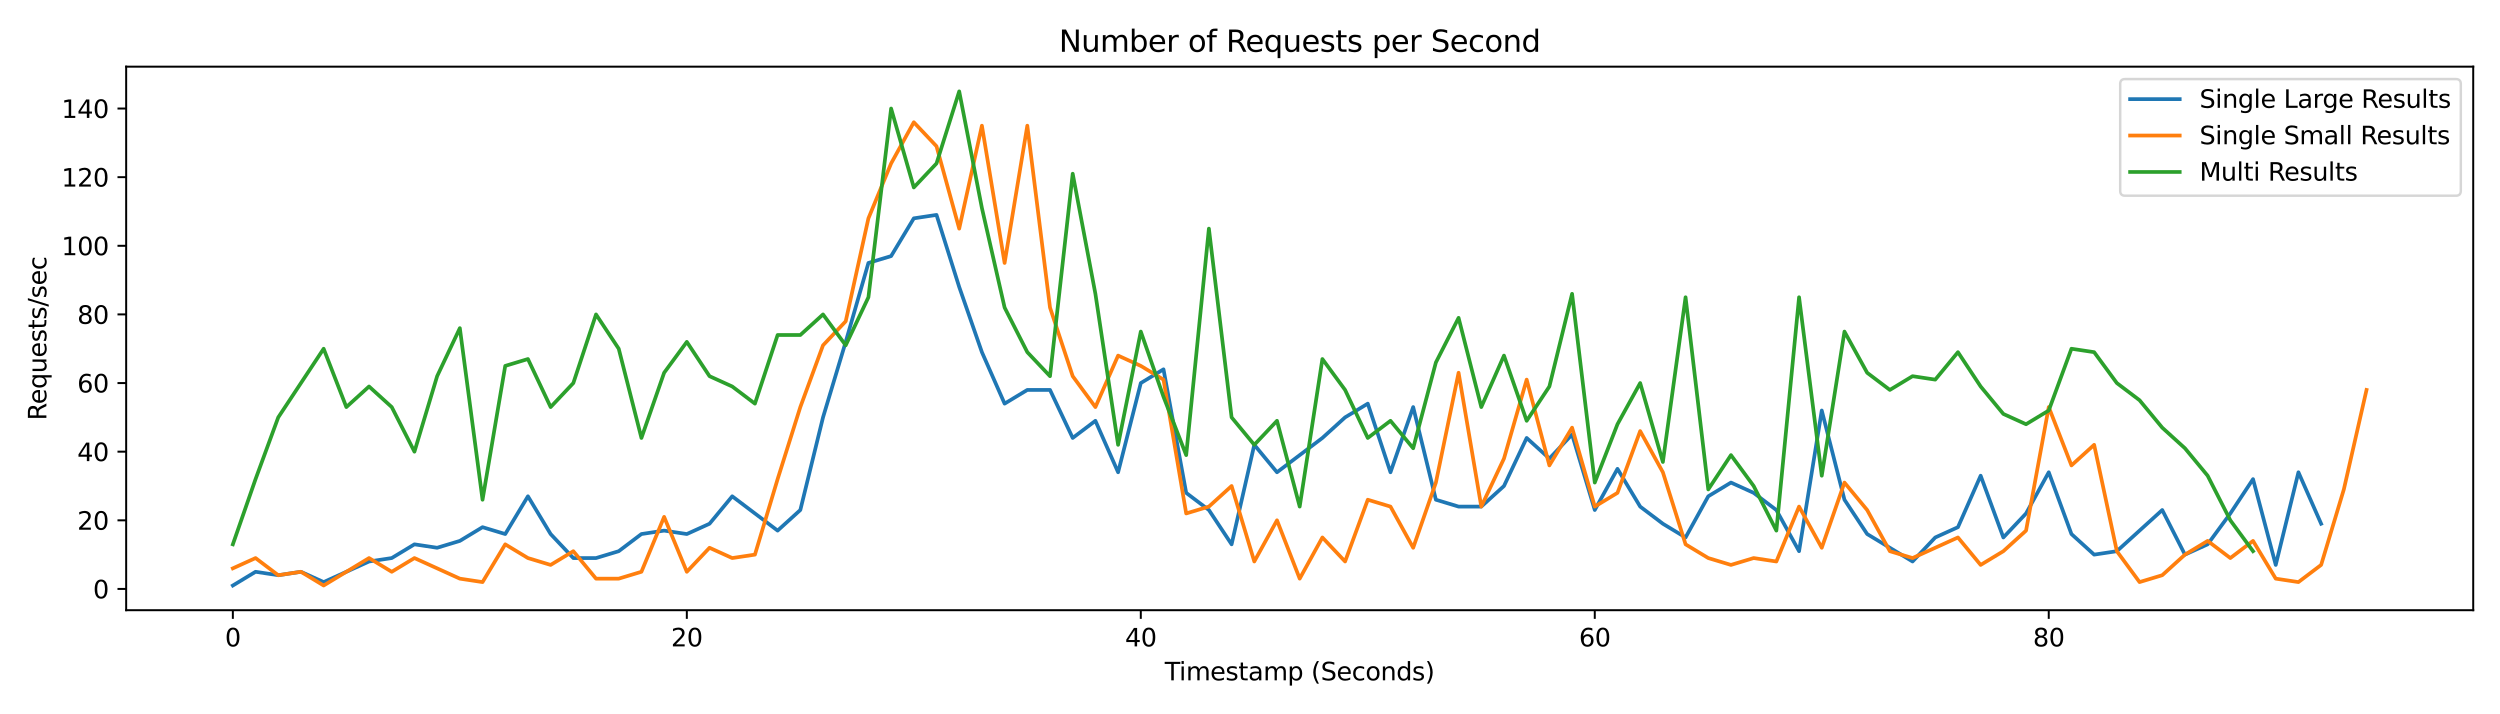 <?xml version="1.0" encoding="utf-8" standalone="no"?>
<!DOCTYPE svg PUBLIC "-//W3C//DTD SVG 1.1//EN"
  "http://www.w3.org/Graphics/SVG/1.1/DTD/svg11.dtd">
<svg xmlns:xlink="http://www.w3.org/1999/xlink" width="1008pt" height="288pt" viewBox="0 0 1008 288" xmlns="http://www.w3.org/2000/svg" version="1.1">
 <defs>
  <style type="text/css">*{stroke-linejoin: round; stroke-linecap: butt}</style>
 </defs>
 <g id="figure_1">
  <g id="patch_1">
   <path d="M 0 288 
L 1008 288 
L 1008 0 
L 0 0 
z
" style="fill: #ffffff"/>
  </g>
  <g id="axes_1">
   <g id="patch_2">
    <path d="M 50.87 246.04 
L 997.2 246.04 
L 997.2 26.88 
L 50.87 26.88 
z
" style="fill: #ffffff"/>
   </g>
   <g id="matplotlib.axis_1">
    <g id="xtick_1">
     <g id="line2d_1">
      <defs>
       <path id="m9a9fbd7526" d="M 0 0 
L 0 3.5 
" style="stroke: #000000; stroke-width: 0.8"/>
      </defs>
      <g>
       <use xlink:href="#m9a9fbd7526" x="93.885" y="246.04" style="stroke: #000000; stroke-width: 0.8"/>
      </g>
     </g>
     <g id="text_1">
      <!-- 0 -->
      <g transform="translate(90.704 260.638) scale(0.1 -0.1)">
       <defs>
        <path id="DejaVuSans-30" d="M 2034 4250 
Q 1547 4250 1301 3770 
Q 1056 3291 1056 2328 
Q 1056 1369 1301 889 
Q 1547 409 2034 409 
Q 2525 409 2770 889 
Q 3016 1369 3016 2328 
Q 3016 3291 2770 3770 
Q 2525 4250 2034 4250 
z
M 2034 4750 
Q 2819 4750 3233 4129 
Q 3647 3509 3647 2328 
Q 3647 1150 3233 529 
Q 2819 -91 2034 -91 
Q 1250 -91 836 529 
Q 422 1150 422 2328 
Q 422 3509 836 4129 
Q 1250 4750 2034 4750 
z
" transform="scale(0.016)"/>
       </defs>
       <use xlink:href="#DejaVuSans-30"/>
      </g>
     </g>
    </g>
    <g id="xtick_2">
     <g id="line2d_2">
      <g>
       <use xlink:href="#m9a9fbd7526" x="276.928" y="246.04" style="stroke: #000000; stroke-width: 0.8"/>
      </g>
     </g>
     <g id="text_2">
      <!-- 20 -->
      <g transform="translate(270.565 260.638) scale(0.1 -0.1)">
       <defs>
        <path id="DejaVuSans-32" d="M 1228 531 
L 3431 531 
L 3431 0 
L 469 0 
L 469 531 
Q 828 903 1448 1529 
Q 2069 2156 2228 2338 
Q 2531 2678 2651 2914 
Q 2772 3150 2772 3378 
Q 2772 3750 2511 3984 
Q 2250 4219 1831 4219 
Q 1534 4219 1204 4116 
Q 875 4013 500 3803 
L 500 4441 
Q 881 4594 1212 4672 
Q 1544 4750 1819 4750 
Q 2544 4750 2975 4387 
Q 3406 4025 3406 3419 
Q 3406 3131 3298 2873 
Q 3191 2616 2906 2266 
Q 2828 2175 2409 1742 
Q 1991 1309 1228 531 
z
" transform="scale(0.016)"/>
       </defs>
       <use xlink:href="#DejaVuSans-32"/>
       <use xlink:href="#DejaVuSans-30" transform="translate(63.623 0)"/>
      </g>
     </g>
    </g>
    <g id="xtick_3">
     <g id="line2d_3">
      <g>
       <use xlink:href="#m9a9fbd7526" x="459.97" y="246.04" style="stroke: #000000; stroke-width: 0.8"/>
      </g>
     </g>
     <g id="text_3">
      <!-- 40 -->
      <g transform="translate(453.608 260.638) scale(0.1 -0.1)">
       <defs>
        <path id="DejaVuSans-34" d="M 2419 4116 
L 825 1625 
L 2419 1625 
L 2419 4116 
z
M 2253 4666 
L 3047 4666 
L 3047 1625 
L 3713 1625 
L 3713 1100 
L 3047 1100 
L 3047 0 
L 2419 0 
L 2419 1100 
L 313 1100 
L 313 1709 
L 2253 4666 
z
" transform="scale(0.016)"/>
       </defs>
       <use xlink:href="#DejaVuSans-34"/>
       <use xlink:href="#DejaVuSans-30" transform="translate(63.623 0)"/>
      </g>
     </g>
    </g>
    <g id="xtick_4">
     <g id="line2d_4">
      <g>
       <use xlink:href="#m9a9fbd7526" x="643.013" y="246.04" style="stroke: #000000; stroke-width: 0.8"/>
      </g>
     </g>
     <g id="text_4">
      <!-- 60 -->
      <g transform="translate(636.65 260.638) scale(0.1 -0.1)">
       <defs>
        <path id="DejaVuSans-36" d="M 2113 2584 
Q 1688 2584 1439 2293 
Q 1191 2003 1191 1497 
Q 1191 994 1439 701 
Q 1688 409 2113 409 
Q 2538 409 2786 701 
Q 3034 994 3034 1497 
Q 3034 2003 2786 2293 
Q 2538 2584 2113 2584 
z
M 3366 4563 
L 3366 3988 
Q 3128 4100 2886 4159 
Q 2644 4219 2406 4219 
Q 1781 4219 1451 3797 
Q 1122 3375 1075 2522 
Q 1259 2794 1537 2939 
Q 1816 3084 2150 3084 
Q 2853 3084 3261 2657 
Q 3669 2231 3669 1497 
Q 3669 778 3244 343 
Q 2819 -91 2113 -91 
Q 1303 -91 875 529 
Q 447 1150 447 2328 
Q 447 3434 972 4092 
Q 1497 4750 2381 4750 
Q 2619 4750 2861 4703 
Q 3103 4656 3366 4563 
z
" transform="scale(0.016)"/>
       </defs>
       <use xlink:href="#DejaVuSans-36"/>
       <use xlink:href="#DejaVuSans-30" transform="translate(63.623 0)"/>
      </g>
     </g>
    </g>
    <g id="xtick_5">
     <g id="line2d_5">
      <g>
       <use xlink:href="#m9a9fbd7526" x="826.055" y="246.04" style="stroke: #000000; stroke-width: 0.8"/>
      </g>
     </g>
     <g id="text_5">
      <!-- 80 -->
      <g transform="translate(819.693 260.638) scale(0.1 -0.1)">
       <defs>
        <path id="DejaVuSans-38" d="M 2034 2216 
Q 1584 2216 1326 1975 
Q 1069 1734 1069 1313 
Q 1069 891 1326 650 
Q 1584 409 2034 409 
Q 2484 409 2743 651 
Q 3003 894 3003 1313 
Q 3003 1734 2745 1975 
Q 2488 2216 2034 2216 
z
M 1403 2484 
Q 997 2584 770 2862 
Q 544 3141 544 3541 
Q 544 4100 942 4425 
Q 1341 4750 2034 4750 
Q 2731 4750 3128 4425 
Q 3525 4100 3525 3541 
Q 3525 3141 3298 2862 
Q 3072 2584 2669 2484 
Q 3125 2378 3379 2068 
Q 3634 1759 3634 1313 
Q 3634 634 3220 271 
Q 2806 -91 2034 -91 
Q 1263 -91 848 271 
Q 434 634 434 1313 
Q 434 1759 690 2068 
Q 947 2378 1403 2484 
z
M 1172 3481 
Q 1172 3119 1398 2916 
Q 1625 2713 2034 2713 
Q 2441 2713 2670 2916 
Q 2900 3119 2900 3481 
Q 2900 3844 2670 4047 
Q 2441 4250 2034 4250 
Q 1625 4250 1398 4047 
Q 1172 3844 1172 3481 
z
" transform="scale(0.016)"/>
       </defs>
       <use xlink:href="#DejaVuSans-38"/>
       <use xlink:href="#DejaVuSans-30" transform="translate(63.623 0)"/>
      </g>
     </g>
    </g>
    <g id="text_6">
     <!-- Timestamp (Seconds) -->
     <g transform="translate(469.63 274.317) scale(0.1 -0.1)">
      <defs>
       <path id="DejaVuSans-54" d="M -19 4666 
L 3928 4666 
L 3928 4134 
L 2272 4134 
L 2272 0 
L 1638 0 
L 1638 4134 
L -19 4134 
L -19 4666 
z
" transform="scale(0.016)"/>
       <path id="DejaVuSans-69" d="M 603 3500 
L 1178 3500 
L 1178 0 
L 603 0 
L 603 3500 
z
M 603 4863 
L 1178 4863 
L 1178 4134 
L 603 4134 
L 603 4863 
z
" transform="scale(0.016)"/>
       <path id="DejaVuSans-6d" d="M 3328 2828 
Q 3544 3216 3844 3400 
Q 4144 3584 4550 3584 
Q 5097 3584 5394 3201 
Q 5691 2819 5691 2113 
L 5691 0 
L 5113 0 
L 5113 2094 
Q 5113 2597 4934 2840 
Q 4756 3084 4391 3084 
Q 3944 3084 3684 2787 
Q 3425 2491 3425 1978 
L 3425 0 
L 2847 0 
L 2847 2094 
Q 2847 2600 2669 2842 
Q 2491 3084 2119 3084 
Q 1678 3084 1418 2786 
Q 1159 2488 1159 1978 
L 1159 0 
L 581 0 
L 581 3500 
L 1159 3500 
L 1159 2956 
Q 1356 3278 1631 3431 
Q 1906 3584 2284 3584 
Q 2666 3584 2933 3390 
Q 3200 3197 3328 2828 
z
" transform="scale(0.016)"/>
       <path id="DejaVuSans-65" d="M 3597 1894 
L 3597 1613 
L 953 1613 
Q 991 1019 1311 708 
Q 1631 397 2203 397 
Q 2534 397 2845 478 
Q 3156 559 3463 722 
L 3463 178 
Q 3153 47 2828 -22 
Q 2503 -91 2169 -91 
Q 1331 -91 842 396 
Q 353 884 353 1716 
Q 353 2575 817 3079 
Q 1281 3584 2069 3584 
Q 2775 3584 3186 3129 
Q 3597 2675 3597 1894 
z
M 3022 2063 
Q 3016 2534 2758 2815 
Q 2500 3097 2075 3097 
Q 1594 3097 1305 2825 
Q 1016 2553 972 2059 
L 3022 2063 
z
" transform="scale(0.016)"/>
       <path id="DejaVuSans-73" d="M 2834 3397 
L 2834 2853 
Q 2591 2978 2328 3040 
Q 2066 3103 1784 3103 
Q 1356 3103 1142 2972 
Q 928 2841 928 2578 
Q 928 2378 1081 2264 
Q 1234 2150 1697 2047 
L 1894 2003 
Q 2506 1872 2764 1633 
Q 3022 1394 3022 966 
Q 3022 478 2636 193 
Q 2250 -91 1575 -91 
Q 1294 -91 989 -36 
Q 684 19 347 128 
L 347 722 
Q 666 556 975 473 
Q 1284 391 1588 391 
Q 1994 391 2212 530 
Q 2431 669 2431 922 
Q 2431 1156 2273 1281 
Q 2116 1406 1581 1522 
L 1381 1569 
Q 847 1681 609 1914 
Q 372 2147 372 2553 
Q 372 3047 722 3315 
Q 1072 3584 1716 3584 
Q 2034 3584 2315 3537 
Q 2597 3491 2834 3397 
z
" transform="scale(0.016)"/>
       <path id="DejaVuSans-74" d="M 1172 4494 
L 1172 3500 
L 2356 3500 
L 2356 3053 
L 1172 3053 
L 1172 1153 
Q 1172 725 1289 603 
Q 1406 481 1766 481 
L 2356 481 
L 2356 0 
L 1766 0 
Q 1100 0 847 248 
Q 594 497 594 1153 
L 594 3053 
L 172 3053 
L 172 3500 
L 594 3500 
L 594 4494 
L 1172 4494 
z
" transform="scale(0.016)"/>
       <path id="DejaVuSans-61" d="M 2194 1759 
Q 1497 1759 1228 1600 
Q 959 1441 959 1056 
Q 959 750 1161 570 
Q 1363 391 1709 391 
Q 2188 391 2477 730 
Q 2766 1069 2766 1631 
L 2766 1759 
L 2194 1759 
z
M 3341 1997 
L 3341 0 
L 2766 0 
L 2766 531 
Q 2569 213 2275 61 
Q 1981 -91 1556 -91 
Q 1019 -91 701 211 
Q 384 513 384 1019 
Q 384 1609 779 1909 
Q 1175 2209 1959 2209 
L 2766 2209 
L 2766 2266 
Q 2766 2663 2505 2880 
Q 2244 3097 1772 3097 
Q 1472 3097 1187 3025 
Q 903 2953 641 2809 
L 641 3341 
Q 956 3463 1253 3523 
Q 1550 3584 1831 3584 
Q 2591 3584 2966 3190 
Q 3341 2797 3341 1997 
z
" transform="scale(0.016)"/>
       <path id="DejaVuSans-70" d="M 1159 525 
L 1159 -1331 
L 581 -1331 
L 581 3500 
L 1159 3500 
L 1159 2969 
Q 1341 3281 1617 3432 
Q 1894 3584 2278 3584 
Q 2916 3584 3314 3078 
Q 3713 2572 3713 1747 
Q 3713 922 3314 415 
Q 2916 -91 2278 -91 
Q 1894 -91 1617 61 
Q 1341 213 1159 525 
z
M 3116 1747 
Q 3116 2381 2855 2742 
Q 2594 3103 2138 3103 
Q 1681 3103 1420 2742 
Q 1159 2381 1159 1747 
Q 1159 1113 1420 752 
Q 1681 391 2138 391 
Q 2594 391 2855 752 
Q 3116 1113 3116 1747 
z
" transform="scale(0.016)"/>
       <path id="DejaVuSans-20" transform="scale(0.016)"/>
       <path id="DejaVuSans-28" d="M 1984 4856 
Q 1566 4138 1362 3434 
Q 1159 2731 1159 2009 
Q 1159 1288 1364 580 
Q 1569 -128 1984 -844 
L 1484 -844 
Q 1016 -109 783 600 
Q 550 1309 550 2009 
Q 550 2706 781 3412 
Q 1013 4119 1484 4856 
L 1984 4856 
z
" transform="scale(0.016)"/>
       <path id="DejaVuSans-53" d="M 3425 4513 
L 3425 3897 
Q 3066 4069 2747 4153 
Q 2428 4238 2131 4238 
Q 1616 4238 1336 4038 
Q 1056 3838 1056 3469 
Q 1056 3159 1242 3001 
Q 1428 2844 1947 2747 
L 2328 2669 
Q 3034 2534 3370 2195 
Q 3706 1856 3706 1288 
Q 3706 609 3251 259 
Q 2797 -91 1919 -91 
Q 1588 -91 1214 -16 
Q 841 59 441 206 
L 441 856 
Q 825 641 1194 531 
Q 1563 422 1919 422 
Q 2459 422 2753 634 
Q 3047 847 3047 1241 
Q 3047 1584 2836 1778 
Q 2625 1972 2144 2069 
L 1759 2144 
Q 1053 2284 737 2584 
Q 422 2884 422 3419 
Q 422 4038 858 4394 
Q 1294 4750 2059 4750 
Q 2388 4750 2728 4690 
Q 3069 4631 3425 4513 
z
" transform="scale(0.016)"/>
       <path id="DejaVuSans-63" d="M 3122 3366 
L 3122 2828 
Q 2878 2963 2633 3030 
Q 2388 3097 2138 3097 
Q 1578 3097 1268 2742 
Q 959 2388 959 1747 
Q 959 1106 1268 751 
Q 1578 397 2138 397 
Q 2388 397 2633 464 
Q 2878 531 3122 666 
L 3122 134 
Q 2881 22 2623 -34 
Q 2366 -91 2075 -91 
Q 1284 -91 818 406 
Q 353 903 353 1747 
Q 353 2603 823 3093 
Q 1294 3584 2113 3584 
Q 2378 3584 2631 3529 
Q 2884 3475 3122 3366 
z
" transform="scale(0.016)"/>
       <path id="DejaVuSans-6f" d="M 1959 3097 
Q 1497 3097 1228 2736 
Q 959 2375 959 1747 
Q 959 1119 1226 758 
Q 1494 397 1959 397 
Q 2419 397 2687 759 
Q 2956 1122 2956 1747 
Q 2956 2369 2687 2733 
Q 2419 3097 1959 3097 
z
M 1959 3584 
Q 2709 3584 3137 3096 
Q 3566 2609 3566 1747 
Q 3566 888 3137 398 
Q 2709 -91 1959 -91 
Q 1206 -91 779 398 
Q 353 888 353 1747 
Q 353 2609 779 3096 
Q 1206 3584 1959 3584 
z
" transform="scale(0.016)"/>
       <path id="DejaVuSans-6e" d="M 3513 2113 
L 3513 0 
L 2938 0 
L 2938 2094 
Q 2938 2591 2744 2837 
Q 2550 3084 2163 3084 
Q 1697 3084 1428 2787 
Q 1159 2491 1159 1978 
L 1159 0 
L 581 0 
L 581 3500 
L 1159 3500 
L 1159 2956 
Q 1366 3272 1645 3428 
Q 1925 3584 2291 3584 
Q 2894 3584 3203 3211 
Q 3513 2838 3513 2113 
z
" transform="scale(0.016)"/>
       <path id="DejaVuSans-64" d="M 2906 2969 
L 2906 4863 
L 3481 4863 
L 3481 0 
L 2906 0 
L 2906 525 
Q 2725 213 2448 61 
Q 2172 -91 1784 -91 
Q 1150 -91 751 415 
Q 353 922 353 1747 
Q 353 2572 751 3078 
Q 1150 3584 1784 3584 
Q 2172 3584 2448 3432 
Q 2725 3281 2906 2969 
z
M 947 1747 
Q 947 1113 1208 752 
Q 1469 391 1925 391 
Q 2381 391 2643 752 
Q 2906 1113 2906 1747 
Q 2906 2381 2643 2742 
Q 2381 3103 1925 3103 
Q 1469 3103 1208 2742 
Q 947 2381 947 1747 
z
" transform="scale(0.016)"/>
       <path id="DejaVuSans-29" d="M 513 4856 
L 1013 4856 
Q 1481 4119 1714 3412 
Q 1947 2706 1947 2009 
Q 1947 1309 1714 600 
Q 1481 -109 1013 -844 
L 513 -844 
Q 928 -128 1133 580 
Q 1338 1288 1338 2009 
Q 1338 2731 1133 3434 
Q 928 4138 513 4856 
z
" transform="scale(0.016)"/>
      </defs>
      <use xlink:href="#DejaVuSans-54"/>
      <use xlink:href="#DejaVuSans-69" transform="translate(57.959 0)"/>
      <use xlink:href="#DejaVuSans-6d" transform="translate(85.742 0)"/>
      <use xlink:href="#DejaVuSans-65" transform="translate(183.154 0)"/>
      <use xlink:href="#DejaVuSans-73" transform="translate(244.678 0)"/>
      <use xlink:href="#DejaVuSans-74" transform="translate(296.777 0)"/>
      <use xlink:href="#DejaVuSans-61" transform="translate(335.986 0)"/>
      <use xlink:href="#DejaVuSans-6d" transform="translate(397.266 0)"/>
      <use xlink:href="#DejaVuSans-70" transform="translate(494.678 0)"/>
      <use xlink:href="#DejaVuSans-20" transform="translate(558.154 0)"/>
      <use xlink:href="#DejaVuSans-28" transform="translate(589.941 0)"/>
      <use xlink:href="#DejaVuSans-53" transform="translate(628.955 0)"/>
      <use xlink:href="#DejaVuSans-65" transform="translate(692.432 0)"/>
      <use xlink:href="#DejaVuSans-63" transform="translate(753.955 0)"/>
      <use xlink:href="#DejaVuSans-6f" transform="translate(808.936 0)"/>
      <use xlink:href="#DejaVuSans-6e" transform="translate(870.117 0)"/>
      <use xlink:href="#DejaVuSans-64" transform="translate(933.496 0)"/>
      <use xlink:href="#DejaVuSans-73" transform="translate(996.973 0)"/>
      <use xlink:href="#DejaVuSans-29" transform="translate(1049.072 0)"/>
     </g>
    </g>
   </g>
   <g id="matplotlib.axis_2">
    <g id="ytick_1">
     <g id="line2d_6">
      <defs>
       <path id="m10c594d276" d="M 0 0 
L -3.5 0 
" style="stroke: #000000; stroke-width: 0.8"/>
      </defs>
      <g>
       <use xlink:href="#m10c594d276" x="50.87" y="237.462" style="stroke: #000000; stroke-width: 0.8"/>
      </g>
     </g>
     <g id="text_7">
      <!-- 0 -->
      <g transform="translate(37.508 241.261) scale(0.1 -0.1)">
       <use xlink:href="#DejaVuSans-30"/>
      </g>
     </g>
    </g>
    <g id="ytick_2">
     <g id="line2d_7">
      <g>
       <use xlink:href="#m10c594d276" x="50.87" y="209.79" style="stroke: #000000; stroke-width: 0.8"/>
      </g>
     </g>
     <g id="text_8">
      <!-- 20 -->
      <g transform="translate(31.145 213.589) scale(0.1 -0.1)">
       <use xlink:href="#DejaVuSans-32"/>
       <use xlink:href="#DejaVuSans-30" transform="translate(63.623 0)"/>
      </g>
     </g>
    </g>
    <g id="ytick_3">
     <g id="line2d_8">
      <g>
       <use xlink:href="#m10c594d276" x="50.87" y="182.118" style="stroke: #000000; stroke-width: 0.8"/>
      </g>
     </g>
     <g id="text_9">
      <!-- 40 -->
      <g transform="translate(31.145 185.918) scale(0.1 -0.1)">
       <use xlink:href="#DejaVuSans-34"/>
       <use xlink:href="#DejaVuSans-30" transform="translate(63.623 0)"/>
      </g>
     </g>
    </g>
    <g id="ytick_4">
     <g id="line2d_9">
      <g>
       <use xlink:href="#m10c594d276" x="50.87" y="154.447" style="stroke: #000000; stroke-width: 0.8"/>
      </g>
     </g>
     <g id="text_10">
      <!-- 60 -->
      <g transform="translate(31.145 158.246) scale(0.1 -0.1)">
       <use xlink:href="#DejaVuSans-36"/>
       <use xlink:href="#DejaVuSans-30" transform="translate(63.623 0)"/>
      </g>
     </g>
    </g>
    <g id="ytick_5">
     <g id="line2d_10">
      <g>
       <use xlink:href="#m10c594d276" x="50.87" y="126.775" style="stroke: #000000; stroke-width: 0.8"/>
      </g>
     </g>
     <g id="text_11">
      <!-- 80 -->
      <g transform="translate(31.145 130.574) scale(0.1 -0.1)">
       <use xlink:href="#DejaVuSans-38"/>
       <use xlink:href="#DejaVuSans-30" transform="translate(63.623 0)"/>
      </g>
     </g>
    </g>
    <g id="ytick_6">
     <g id="line2d_11">
      <g>
       <use xlink:href="#m10c594d276" x="50.87" y="99.103" style="stroke: #000000; stroke-width: 0.8"/>
      </g>
     </g>
     <g id="text_12">
      <!-- 100 -->
      <g transform="translate(24.782 102.902) scale(0.1 -0.1)">
       <defs>
        <path id="DejaVuSans-31" d="M 794 531 
L 1825 531 
L 1825 4091 
L 703 3866 
L 703 4441 
L 1819 4666 
L 2450 4666 
L 2450 531 
L 3481 531 
L 3481 0 
L 794 0 
L 794 531 
z
" transform="scale(0.016)"/>
       </defs>
       <use xlink:href="#DejaVuSans-31"/>
       <use xlink:href="#DejaVuSans-30" transform="translate(63.623 0)"/>
       <use xlink:href="#DejaVuSans-30" transform="translate(127.246 0)"/>
      </g>
     </g>
    </g>
    <g id="ytick_7">
     <g id="line2d_12">
      <g>
       <use xlink:href="#m10c594d276" x="50.87" y="71.431" style="stroke: #000000; stroke-width: 0.8"/>
      </g>
     </g>
     <g id="text_13">
      <!-- 120 -->
      <g transform="translate(24.782 75.231) scale(0.1 -0.1)">
       <use xlink:href="#DejaVuSans-31"/>
       <use xlink:href="#DejaVuSans-32" transform="translate(63.623 0)"/>
       <use xlink:href="#DejaVuSans-30" transform="translate(127.246 0)"/>
      </g>
     </g>
    </g>
    <g id="ytick_8">
     <g id="line2d_13">
      <g>
       <use xlink:href="#m10c594d276" x="50.87" y="43.76" style="stroke: #000000; stroke-width: 0.8"/>
      </g>
     </g>
     <g id="text_14">
      <!-- 140 -->
      <g transform="translate(24.782 47.559) scale(0.1 -0.1)">
       <use xlink:href="#DejaVuSans-31"/>
       <use xlink:href="#DejaVuSans-34" transform="translate(63.623 0)"/>
       <use xlink:href="#DejaVuSans-30" transform="translate(127.246 0)"/>
      </g>
     </g>
    </g>
    <g id="text_15">
     <!-- Requests/sec -->
     <g transform="translate(18.703 169.49) rotate(-90) scale(0.1 -0.1)">
      <defs>
       <path id="DejaVuSans-52" d="M 2841 2188 
Q 3044 2119 3236 1894 
Q 3428 1669 3622 1275 
L 4263 0 
L 3584 0 
L 2988 1197 
Q 2756 1666 2539 1819 
Q 2322 1972 1947 1972 
L 1259 1972 
L 1259 0 
L 628 0 
L 628 4666 
L 2053 4666 
Q 2853 4666 3247 4331 
Q 3641 3997 3641 3322 
Q 3641 2881 3436 2590 
Q 3231 2300 2841 2188 
z
M 1259 4147 
L 1259 2491 
L 2053 2491 
Q 2509 2491 2742 2702 
Q 2975 2913 2975 3322 
Q 2975 3731 2742 3939 
Q 2509 4147 2053 4147 
L 1259 4147 
z
" transform="scale(0.016)"/>
       <path id="DejaVuSans-71" d="M 947 1747 
Q 947 1113 1208 752 
Q 1469 391 1925 391 
Q 2381 391 2643 752 
Q 2906 1113 2906 1747 
Q 2906 2381 2643 2742 
Q 2381 3103 1925 3103 
Q 1469 3103 1208 2742 
Q 947 2381 947 1747 
z
M 2906 525 
Q 2725 213 2448 61 
Q 2172 -91 1784 -91 
Q 1150 -91 751 415 
Q 353 922 353 1747 
Q 353 2572 751 3078 
Q 1150 3584 1784 3584 
Q 2172 3584 2448 3432 
Q 2725 3281 2906 2969 
L 2906 3500 
L 3481 3500 
L 3481 -1331 
L 2906 -1331 
L 2906 525 
z
" transform="scale(0.016)"/>
       <path id="DejaVuSans-75" d="M 544 1381 
L 544 3500 
L 1119 3500 
L 1119 1403 
Q 1119 906 1312 657 
Q 1506 409 1894 409 
Q 2359 409 2629 706 
Q 2900 1003 2900 1516 
L 2900 3500 
L 3475 3500 
L 3475 0 
L 2900 0 
L 2900 538 
Q 2691 219 2414 64 
Q 2138 -91 1772 -91 
Q 1169 -91 856 284 
Q 544 659 544 1381 
z
M 1991 3584 
L 1991 3584 
z
" transform="scale(0.016)"/>
       <path id="DejaVuSans-2f" d="M 1625 4666 
L 2156 4666 
L 531 -594 
L 0 -594 
L 1625 4666 
z
" transform="scale(0.016)"/>
      </defs>
      <use xlink:href="#DejaVuSans-52"/>
      <use xlink:href="#DejaVuSans-65" transform="translate(64.982 0)"/>
      <use xlink:href="#DejaVuSans-71" transform="translate(126.506 0)"/>
      <use xlink:href="#DejaVuSans-75" transform="translate(189.982 0)"/>
      <use xlink:href="#DejaVuSans-65" transform="translate(253.361 0)"/>
      <use xlink:href="#DejaVuSans-73" transform="translate(314.885 0)"/>
      <use xlink:href="#DejaVuSans-74" transform="translate(366.984 0)"/>
      <use xlink:href="#DejaVuSans-73" transform="translate(406.193 0)"/>
      <use xlink:href="#DejaVuSans-2f" transform="translate(458.293 0)"/>
      <use xlink:href="#DejaVuSans-73" transform="translate(491.984 0)"/>
      <use xlink:href="#DejaVuSans-65" transform="translate(544.084 0)"/>
      <use xlink:href="#DejaVuSans-63" transform="translate(605.607 0)"/>
     </g>
    </g>
   </g>
   <g id="line2d_14">
    <path d="M 93.885 236.078 
L 103.037 230.544 
L 112.189 231.927 
L 121.341 230.544 
L 130.494 234.695 
L 139.646 230.544 
L 148.798 226.393 
L 157.95 225.009 
L 167.102 219.475 
L 176.254 220.859 
L 185.406 218.092 
L 194.558 212.557 
L 203.711 215.324 
L 212.863 200.105 
L 222.015 215.324 
L 231.167 225.009 
L 240.319 225.009 
L 249.471 222.242 
L 258.623 215.324 
L 267.775 213.941 
L 276.928 215.324 
L 286.08 211.174 
L 295.232 200.105 
L 304.384 207.023 
L 313.536 213.941 
L 322.688 205.639 
L 331.84 168.282 
L 340.992 137.844 
L 350.145 106.021 
L 359.297 103.254 
L 368.449 88.034 
L 377.601 86.651 
L 386.753 115.706 
L 395.905 141.994 
L 405.057 162.748 
L 414.209 157.214 
L 423.362 157.214 
L 432.514 176.584 
L 441.666 169.666 
L 450.818 190.42 
L 459.97 154.447 
L 469.122 148.912 
L 478.274 198.721 
L 487.426 205.639 
L 496.579 219.475 
L 505.731 179.351 
L 514.883 190.42 
L 524.035 183.502 
L 533.187 176.584 
L 542.339 168.282 
L 551.491 162.748 
L 560.644 190.42 
L 569.796 164.132 
L 578.948 201.489 
L 588.1 204.256 
L 597.252 204.256 
L 606.404 195.954 
L 615.556 176.584 
L 624.708 184.886 
L 633.861 175.2 
L 643.013 205.639 
L 652.165 189.036 
L 661.317 204.256 
L 670.469 211.174 
L 679.621 216.708 
L 688.773 200.105 
L 697.925 194.571 
L 707.078 198.721 
L 716.23 205.639 
L 725.382 222.242 
L 734.534 165.515 
L 743.686 201.489 
L 752.838 215.324 
L 761.99 220.859 
L 771.142 226.393 
L 780.295 216.708 
L 789.447 212.557 
L 798.599 191.803 
L 807.751 216.708 
L 816.903 207.023 
L 826.055 190.42 
L 835.207 215.324 
L 844.359 223.626 
L 853.512 222.242 
L 862.664 213.941 
L 871.816 205.639 
L 880.968 223.626 
L 890.12 219.475 
L 899.272 207.023 
L 908.424 193.187 
L 917.576 227.777 
L 926.729 190.42 
L 935.881 211.174 
" clip-path="url(#pc8bbf20642)" style="fill: none; stroke: #1f77b4; stroke-width: 1.5; stroke-linecap: square"/>
   </g>
   <g id="line2d_15">
    <path d="M 93.885 229.16 
L 103.037 225.009 
L 112.189 231.927 
L 121.341 230.544 
L 130.494 236.078 
L 148.798 225.009 
L 157.95 230.544 
L 167.102 225.009 
L 176.254 229.16 
L 185.406 233.311 
L 194.558 234.695 
L 203.711 219.475 
L 212.863 225.009 
L 222.015 227.777 
L 231.167 222.242 
L 240.319 233.311 
L 249.471 233.311 
L 258.623 230.544 
L 267.775 208.406 
L 276.928 230.544 
L 286.08 220.859 
L 295.232 225.009 
L 304.384 223.626 
L 313.536 193.187 
L 322.688 164.132 
L 331.84 139.227 
L 340.992 129.542 
L 350.145 88.034 
L 359.297 65.897 
L 368.449 49.294 
L 377.601 58.979 
L 386.753 92.185 
L 395.905 50.678 
L 405.057 106.021 
L 414.209 50.678 
L 423.362 124.008 
L 432.514 151.679 
L 441.666 164.132 
L 450.818 143.378 
L 459.97 147.529 
L 469.122 153.063 
L 478.274 207.023 
L 487.426 204.256 
L 496.579 195.954 
L 505.731 226.393 
L 514.883 209.79 
L 524.035 233.311 
L 533.187 216.708 
L 542.339 226.393 
L 551.491 201.489 
L 560.644 204.256 
L 569.796 220.859 
L 578.948 194.571 
L 588.1 150.296 
L 597.252 204.256 
L 606.404 184.886 
L 615.556 153.063 
L 624.708 187.653 
L 633.861 172.433 
L 643.013 204.256 
L 652.165 198.721 
L 661.317 173.817 
L 670.469 190.42 
L 679.621 219.475 
L 688.773 225.009 
L 697.925 227.777 
L 707.078 225.009 
L 716.23 226.393 
L 725.382 204.256 
L 734.534 220.859 
L 743.686 194.571 
L 752.838 205.639 
L 761.99 222.242 
L 771.142 225.009 
L 780.295 220.859 
L 789.447 216.708 
L 798.599 227.777 
L 807.751 222.242 
L 816.903 213.941 
L 826.055 164.132 
L 835.207 187.653 
L 844.359 179.351 
L 853.512 222.242 
L 862.664 234.695 
L 871.816 231.927 
L 880.968 223.626 
L 890.12 218.092 
L 899.272 225.009 
L 908.424 218.092 
L 917.576 233.311 
L 926.729 234.695 
L 935.881 227.777 
L 945.033 197.338 
L 954.185 157.214 
" clip-path="url(#pc8bbf20642)" style="fill: none; stroke: #ff7f0e; stroke-width: 1.5; stroke-linecap: square"/>
   </g>
   <g id="line2d_16">
    <path d="M 93.885 219.475 
L 103.037 193.187 
L 112.189 168.282 
L 121.341 154.447 
L 130.494 140.611 
L 139.646 164.132 
L 148.798 155.83 
L 157.95 164.132 
L 167.102 182.118 
L 176.254 151.679 
L 185.406 132.309 
L 194.558 201.489 
L 203.711 147.529 
L 212.863 144.762 
L 222.015 164.132 
L 231.167 154.447 
L 240.319 126.775 
L 249.471 140.611 
L 258.623 176.584 
L 267.775 150.296 
L 276.928 137.844 
L 286.08 151.679 
L 295.232 155.83 
L 304.384 162.748 
L 313.536 135.076 
L 322.688 135.076 
L 331.84 126.775 
L 340.992 139.227 
L 350.145 119.857 
L 359.297 43.76 
L 368.449 75.582 
L 377.601 65.897 
L 386.753 36.842 
L 395.905 83.884 
L 405.057 124.008 
L 414.209 141.994 
L 423.362 151.679 
L 432.514 70.048 
L 441.666 118.473 
L 450.818 179.351 
L 459.97 133.693 
L 469.122 159.981 
L 478.274 183.502 
L 487.426 92.185 
L 496.579 168.282 
L 505.731 179.351 
L 514.883 169.666 
L 524.035 204.256 
L 533.187 144.762 
L 542.339 157.214 
L 551.491 176.584 
L 560.644 169.666 
L 569.796 180.735 
L 578.948 146.145 
L 588.1 128.158 
L 597.252 164.132 
L 606.404 143.378 
L 615.556 169.666 
L 624.708 155.83 
L 633.861 118.473 
L 643.013 194.571 
L 652.165 171.05 
L 661.317 154.447 
L 670.469 186.269 
L 679.621 119.857 
L 688.773 197.338 
L 697.925 183.502 
L 707.078 195.954 
L 716.23 213.941 
L 725.382 119.857 
L 734.534 191.803 
L 743.686 133.693 
L 752.838 150.296 
L 761.99 157.214 
L 771.142 151.679 
L 780.295 153.063 
L 789.447 141.994 
L 798.599 155.83 
L 807.751 166.899 
L 816.903 171.05 
L 826.055 165.515 
L 835.207 140.611 
L 844.359 141.994 
L 853.512 154.447 
L 862.664 161.365 
L 871.816 172.433 
L 880.968 180.735 
L 890.12 191.803 
L 899.272 209.79 
L 908.424 222.242 
" clip-path="url(#pc8bbf20642)" style="fill: none; stroke: #2ca02c; stroke-width: 1.5; stroke-linecap: square"/>
   </g>
   <g id="patch_3">
    <path d="M 50.87 246.04 
L 50.87 26.88 
" style="fill: none; stroke: #000000; stroke-width: 0.8; stroke-linejoin: miter; stroke-linecap: square"/>
   </g>
   <g id="patch_4">
    <path d="M 997.2 246.04 
L 997.2 26.88 
" style="fill: none; stroke: #000000; stroke-width: 0.8; stroke-linejoin: miter; stroke-linecap: square"/>
   </g>
   <g id="patch_5">
    <path d="M 50.87 246.04 
L 997.2 246.04 
" style="fill: none; stroke: #000000; stroke-width: 0.8; stroke-linejoin: miter; stroke-linecap: square"/>
   </g>
   <g id="patch_6">
    <path d="M 50.87 26.88 
L 997.2 26.88 
" style="fill: none; stroke: #000000; stroke-width: 0.8; stroke-linejoin: miter; stroke-linecap: square"/>
   </g>
   <g id="text_16">
    <!-- Number of Requests per Second -->
    <g transform="translate(426.973 20.88) scale(0.12 -0.12)">
     <defs>
      <path id="DejaVuSans-4e" d="M 628 4666 
L 1478 4666 
L 3547 763 
L 3547 4666 
L 4159 4666 
L 4159 0 
L 3309 0 
L 1241 3903 
L 1241 0 
L 628 0 
L 628 4666 
z
" transform="scale(0.016)"/>
      <path id="DejaVuSans-62" d="M 3116 1747 
Q 3116 2381 2855 2742 
Q 2594 3103 2138 3103 
Q 1681 3103 1420 2742 
Q 1159 2381 1159 1747 
Q 1159 1113 1420 752 
Q 1681 391 2138 391 
Q 2594 391 2855 752 
Q 3116 1113 3116 1747 
z
M 1159 2969 
Q 1341 3281 1617 3432 
Q 1894 3584 2278 3584 
Q 2916 3584 3314 3078 
Q 3713 2572 3713 1747 
Q 3713 922 3314 415 
Q 2916 -91 2278 -91 
Q 1894 -91 1617 61 
Q 1341 213 1159 525 
L 1159 0 
L 581 0 
L 581 4863 
L 1159 4863 
L 1159 2969 
z
" transform="scale(0.016)"/>
      <path id="DejaVuSans-72" d="M 2631 2963 
Q 2534 3019 2420 3045 
Q 2306 3072 2169 3072 
Q 1681 3072 1420 2755 
Q 1159 2438 1159 1844 
L 1159 0 
L 581 0 
L 581 3500 
L 1159 3500 
L 1159 2956 
Q 1341 3275 1631 3429 
Q 1922 3584 2338 3584 
Q 2397 3584 2469 3576 
Q 2541 3569 2628 3553 
L 2631 2963 
z
" transform="scale(0.016)"/>
      <path id="DejaVuSans-66" d="M 2375 4863 
L 2375 4384 
L 1825 4384 
Q 1516 4384 1395 4259 
Q 1275 4134 1275 3809 
L 1275 3500 
L 2222 3500 
L 2222 3053 
L 1275 3053 
L 1275 0 
L 697 0 
L 697 3053 
L 147 3053 
L 147 3500 
L 697 3500 
L 697 3744 
Q 697 4328 969 4595 
Q 1241 4863 1831 4863 
L 2375 4863 
z
" transform="scale(0.016)"/>
     </defs>
     <use xlink:href="#DejaVuSans-4e"/>
     <use xlink:href="#DejaVuSans-75" transform="translate(74.805 0)"/>
     <use xlink:href="#DejaVuSans-6d" transform="translate(138.184 0)"/>
     <use xlink:href="#DejaVuSans-62" transform="translate(235.596 0)"/>
     <use xlink:href="#DejaVuSans-65" transform="translate(299.072 0)"/>
     <use xlink:href="#DejaVuSans-72" transform="translate(360.596 0)"/>
     <use xlink:href="#DejaVuSans-20" transform="translate(401.709 0)"/>
     <use xlink:href="#DejaVuSans-6f" transform="translate(433.496 0)"/>
     <use xlink:href="#DejaVuSans-66" transform="translate(494.678 0)"/>
     <use xlink:href="#DejaVuSans-20" transform="translate(529.883 0)"/>
     <use xlink:href="#DejaVuSans-52" transform="translate(561.67 0)"/>
     <use xlink:href="#DejaVuSans-65" transform="translate(626.652 0)"/>
     <use xlink:href="#DejaVuSans-71" transform="translate(688.176 0)"/>
     <use xlink:href="#DejaVuSans-75" transform="translate(751.652 0)"/>
     <use xlink:href="#DejaVuSans-65" transform="translate(815.031 0)"/>
     <use xlink:href="#DejaVuSans-73" transform="translate(876.555 0)"/>
     <use xlink:href="#DejaVuSans-74" transform="translate(928.654 0)"/>
     <use xlink:href="#DejaVuSans-73" transform="translate(967.863 0)"/>
     <use xlink:href="#DejaVuSans-20" transform="translate(1019.963 0)"/>
     <use xlink:href="#DejaVuSans-70" transform="translate(1051.75 0)"/>
     <use xlink:href="#DejaVuSans-65" transform="translate(1115.227 0)"/>
     <use xlink:href="#DejaVuSans-72" transform="translate(1176.75 0)"/>
     <use xlink:href="#DejaVuSans-20" transform="translate(1217.863 0)"/>
     <use xlink:href="#DejaVuSans-53" transform="translate(1249.65 0)"/>
     <use xlink:href="#DejaVuSans-65" transform="translate(1313.127 0)"/>
     <use xlink:href="#DejaVuSans-63" transform="translate(1374.65 0)"/>
     <use xlink:href="#DejaVuSans-6f" transform="translate(1429.631 0)"/>
     <use xlink:href="#DejaVuSans-6e" transform="translate(1490.812 0)"/>
     <use xlink:href="#DejaVuSans-64" transform="translate(1554.191 0)"/>
    </g>
   </g>
   <g id="legend_1">
    <g id="patch_7">
     <path d="M 856.856 78.914 
L 990.2 78.914 
Q 992.2 78.914 992.2 76.914 
L 992.2 33.88 
Q 992.2 31.88 990.2 31.88 
L 856.856 31.88 
Q 854.856 31.88 854.856 33.88 
L 854.856 76.914 
Q 854.856 78.914 856.856 78.914 
z
" style="fill: #ffffff; opacity: 0.8; stroke: #cccccc; stroke-linejoin: miter"/>
    </g>
    <g id="line2d_17">
     <path d="M 858.856 39.978 
L 868.856 39.978 
L 878.856 39.978 
" style="fill: none; stroke: #1f77b4; stroke-width: 1.5; stroke-linecap: square"/>
    </g>
    <g id="text_17">
     <!-- Single Large Results -->
     <g transform="translate(886.856 43.478) scale(0.1 -0.1)">
      <defs>
       <path id="DejaVuSans-67" d="M 2906 1791 
Q 2906 2416 2648 2759 
Q 2391 3103 1925 3103 
Q 1463 3103 1205 2759 
Q 947 2416 947 1791 
Q 947 1169 1205 825 
Q 1463 481 1925 481 
Q 2391 481 2648 825 
Q 2906 1169 2906 1791 
z
M 3481 434 
Q 3481 -459 3084 -895 
Q 2688 -1331 1869 -1331 
Q 1566 -1331 1297 -1286 
Q 1028 -1241 775 -1147 
L 775 -588 
Q 1028 -725 1275 -790 
Q 1522 -856 1778 -856 
Q 2344 -856 2625 -561 
Q 2906 -266 2906 331 
L 2906 616 
Q 2728 306 2450 153 
Q 2172 0 1784 0 
Q 1141 0 747 490 
Q 353 981 353 1791 
Q 353 2603 747 3093 
Q 1141 3584 1784 3584 
Q 2172 3584 2450 3431 
Q 2728 3278 2906 2969 
L 2906 3500 
L 3481 3500 
L 3481 434 
z
" transform="scale(0.016)"/>
       <path id="DejaVuSans-6c" d="M 603 4863 
L 1178 4863 
L 1178 0 
L 603 0 
L 603 4863 
z
" transform="scale(0.016)"/>
       <path id="DejaVuSans-4c" d="M 628 4666 
L 1259 4666 
L 1259 531 
L 3531 531 
L 3531 0 
L 628 0 
L 628 4666 
z
" transform="scale(0.016)"/>
      </defs>
      <use xlink:href="#DejaVuSans-53"/>
      <use xlink:href="#DejaVuSans-69" transform="translate(63.477 0)"/>
      <use xlink:href="#DejaVuSans-6e" transform="translate(91.26 0)"/>
      <use xlink:href="#DejaVuSans-67" transform="translate(154.639 0)"/>
      <use xlink:href="#DejaVuSans-6c" transform="translate(218.115 0)"/>
      <use xlink:href="#DejaVuSans-65" transform="translate(245.898 0)"/>
      <use xlink:href="#DejaVuSans-20" transform="translate(307.422 0)"/>
      <use xlink:href="#DejaVuSans-4c" transform="translate(339.209 0)"/>
      <use xlink:href="#DejaVuSans-61" transform="translate(394.922 0)"/>
      <use xlink:href="#DejaVuSans-72" transform="translate(456.201 0)"/>
      <use xlink:href="#DejaVuSans-67" transform="translate(495.564 0)"/>
      <use xlink:href="#DejaVuSans-65" transform="translate(559.041 0)"/>
      <use xlink:href="#DejaVuSans-20" transform="translate(620.564 0)"/>
      <use xlink:href="#DejaVuSans-52" transform="translate(652.352 0)"/>
      <use xlink:href="#DejaVuSans-65" transform="translate(717.334 0)"/>
      <use xlink:href="#DejaVuSans-73" transform="translate(778.857 0)"/>
      <use xlink:href="#DejaVuSans-75" transform="translate(830.957 0)"/>
      <use xlink:href="#DejaVuSans-6c" transform="translate(894.336 0)"/>
      <use xlink:href="#DejaVuSans-74" transform="translate(922.119 0)"/>
      <use xlink:href="#DejaVuSans-73" transform="translate(961.328 0)"/>
     </g>
    </g>
    <g id="line2d_18">
     <path d="M 858.856 54.657 
L 868.856 54.657 
L 878.856 54.657 
" style="fill: none; stroke: #ff7f0e; stroke-width: 1.5; stroke-linecap: square"/>
    </g>
    <g id="text_18">
     <!-- Single Small Results -->
     <g transform="translate(886.856 58.157) scale(0.1 -0.1)">
      <use xlink:href="#DejaVuSans-53"/>
      <use xlink:href="#DejaVuSans-69" transform="translate(63.477 0)"/>
      <use xlink:href="#DejaVuSans-6e" transform="translate(91.26 0)"/>
      <use xlink:href="#DejaVuSans-67" transform="translate(154.639 0)"/>
      <use xlink:href="#DejaVuSans-6c" transform="translate(218.115 0)"/>
      <use xlink:href="#DejaVuSans-65" transform="translate(245.898 0)"/>
      <use xlink:href="#DejaVuSans-20" transform="translate(307.422 0)"/>
      <use xlink:href="#DejaVuSans-53" transform="translate(339.209 0)"/>
      <use xlink:href="#DejaVuSans-6d" transform="translate(402.686 0)"/>
      <use xlink:href="#DejaVuSans-61" transform="translate(500.098 0)"/>
      <use xlink:href="#DejaVuSans-6c" transform="translate(561.377 0)"/>
      <use xlink:href="#DejaVuSans-6c" transform="translate(589.16 0)"/>
      <use xlink:href="#DejaVuSans-20" transform="translate(616.943 0)"/>
      <use xlink:href="#DejaVuSans-52" transform="translate(648.73 0)"/>
      <use xlink:href="#DejaVuSans-65" transform="translate(713.713 0)"/>
      <use xlink:href="#DejaVuSans-73" transform="translate(775.236 0)"/>
      <use xlink:href="#DejaVuSans-75" transform="translate(827.336 0)"/>
      <use xlink:href="#DejaVuSans-6c" transform="translate(890.715 0)"/>
      <use xlink:href="#DejaVuSans-74" transform="translate(918.498 0)"/>
      <use xlink:href="#DejaVuSans-73" transform="translate(957.707 0)"/>
     </g>
    </g>
    <g id="line2d_19">
     <path d="M 858.856 69.335 
L 868.856 69.335 
L 878.856 69.335 
" style="fill: none; stroke: #2ca02c; stroke-width: 1.5; stroke-linecap: square"/>
    </g>
    <g id="text_19">
     <!-- Multi Results -->
     <g transform="translate(886.856 72.835) scale(0.1 -0.1)">
      <defs>
       <path id="DejaVuSans-4d" d="M 628 4666 
L 1569 4666 
L 2759 1491 
L 3956 4666 
L 4897 4666 
L 4897 0 
L 4281 0 
L 4281 4097 
L 3078 897 
L 2444 897 
L 1241 4097 
L 1241 0 
L 628 0 
L 628 4666 
z
" transform="scale(0.016)"/>
      </defs>
      <use xlink:href="#DejaVuSans-4d"/>
      <use xlink:href="#DejaVuSans-75" transform="translate(86.279 0)"/>
      <use xlink:href="#DejaVuSans-6c" transform="translate(149.658 0)"/>
      <use xlink:href="#DejaVuSans-74" transform="translate(177.441 0)"/>
      <use xlink:href="#DejaVuSans-69" transform="translate(216.65 0)"/>
      <use xlink:href="#DejaVuSans-20" transform="translate(244.434 0)"/>
      <use xlink:href="#DejaVuSans-52" transform="translate(276.221 0)"/>
      <use xlink:href="#DejaVuSans-65" transform="translate(341.203 0)"/>
      <use xlink:href="#DejaVuSans-73" transform="translate(402.727 0)"/>
      <use xlink:href="#DejaVuSans-75" transform="translate(454.826 0)"/>
      <use xlink:href="#DejaVuSans-6c" transform="translate(518.205 0)"/>
      <use xlink:href="#DejaVuSans-74" transform="translate(545.988 0)"/>
      <use xlink:href="#DejaVuSans-73" transform="translate(585.197 0)"/>
     </g>
    </g>
   </g>
  </g>
 </g>
 <defs>
  <clipPath id="pc8bbf20642">
   <rect x="50.87" y="26.88" width="946.33" height="219.16"/>
  </clipPath>
 </defs>
</svg>
